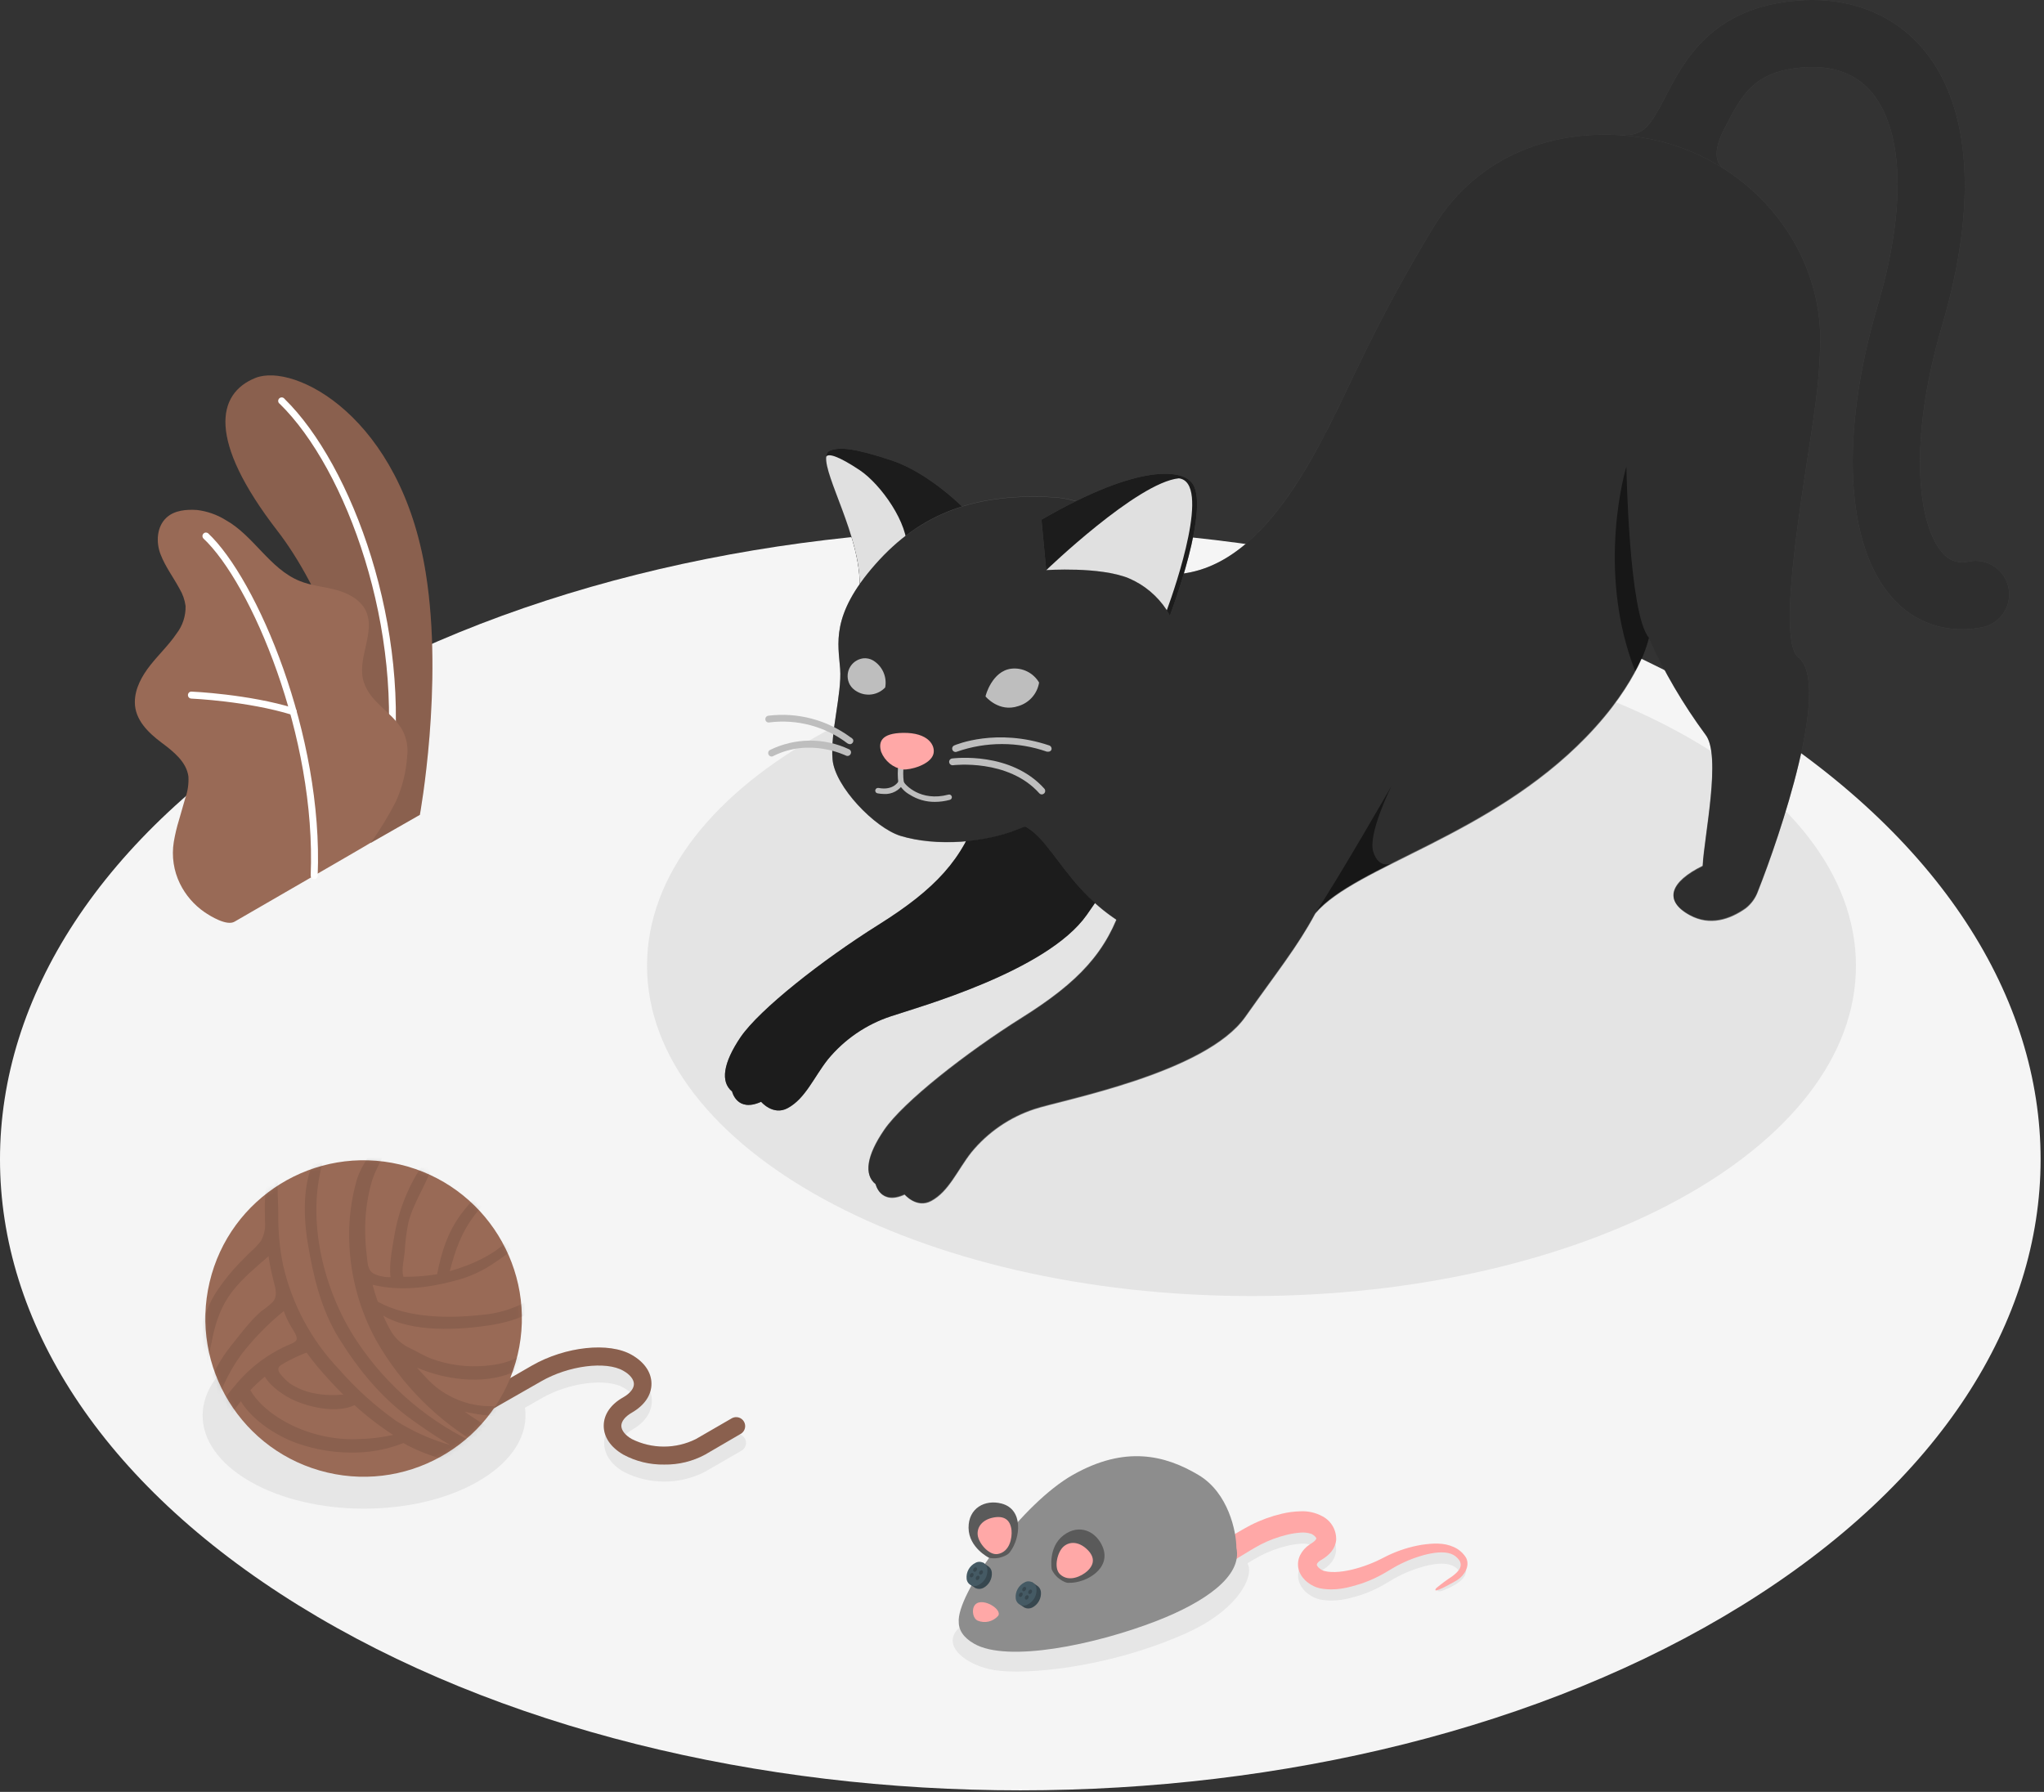 <svg width="430" height="377" viewBox="0 0 430 377" fill="none" xmlns="http://www.w3.org/2000/svg">
<rect x="0" y="0" width="430" height="377" fill="#333333" stroke="none"/>
<path d="M366.419 337.789C282.589 389.639 146.689 389.639 62.869 337.789C-20.951 285.939 -20.961 201.909 62.869 150.069C146.699 98.229 282.589 98.229 366.419 150.069C450.249 201.909 450.239 285.949 366.419 337.789Z" fill="#F5F5F5"/>
<path d="M308.159 329.299C307.718 328.298 306.954 327.474 305.989 326.959C303.849 325.959 301.619 326.339 299.299 326.659C296.979 326.979 294.359 328.459 291.979 329.559C290.819 330.109 289.769 330.689 288.679 331.139C287.566 331.6 286.428 331.994 285.269 332.319C283.009 332.949 280.349 333.319 278.569 332.829C278.509 332.8 278.445 332.78 278.379 332.769C278.238 332.711 278.101 332.644 277.969 332.569C277.807 332.477 277.656 332.366 277.519 332.239C277.292 332.065 277.116 331.834 277.009 331.569C276.995 331.454 277.019 331.338 277.079 331.239C277.241 331.004 277.448 330.804 277.689 330.649C278.609 330.119 280.789 328.849 281.069 326.349C281.118 325.334 280.878 324.325 280.377 323.44C279.876 322.555 279.135 321.83 278.239 321.349C276.793 320.549 275.148 320.177 273.499 320.279C272.194 320.304 270.896 320.475 269.629 320.789C267.387 321.319 265.215 322.111 263.159 323.149C261.439 324.029 260.059 324.899 258.779 325.649C258.086 325.266 257.368 324.932 256.629 324.649C227.029 323.019 210.979 330.429 201.809 342.439C197.749 346.179 203.299 350.439 209.239 351.389C215.469 352.389 232.539 351.089 249.159 343.789C259.559 339.229 263.209 332.859 262.739 329.789C262.683 329.479 262.582 329.18 262.439 328.899C263.349 328.339 264.299 327.769 265.279 327.259C266.993 326.387 268.801 325.716 270.669 325.259C271.653 325.014 272.657 324.857 273.669 324.789C274.433 324.716 275.204 324.808 275.929 325.059C276.829 325.559 276.929 325.959 276.929 325.979C276.929 325.999 276.929 326.189 276.689 326.429C276.567 326.561 276.433 326.682 276.289 326.789L275.539 327.279C274.694 327.841 274.006 328.609 273.539 329.509C273.273 330.043 273.12 330.625 273.087 331.22C273.054 331.815 273.143 332.41 273.349 332.969C273.728 333.921 274.37 334.746 275.199 335.349C275.573 335.633 275.975 335.877 276.399 336.079C276.569 336.149 276.659 336.199 276.889 336.279L277.629 336.509C281.009 337.159 283.679 336.379 286.309 335.569C287.587 335.134 288.834 334.609 290.039 333.999C291.239 333.379 292.329 332.669 293.349 332.089C295.308 330.997 297.394 330.147 299.559 329.559C301.559 329.029 303.719 328.739 305.259 329.279C306.209 329.649 307.669 330.569 306.639 331.629C306.377 331.912 306.093 332.173 305.789 332.409C304.699 333.269 303.219 333.609 302.329 334.679C302.506 334.756 302.696 334.795 302.889 334.795C303.081 334.795 303.272 334.756 303.449 334.679C305.389 333.879 309.529 332.179 308.159 329.299Z" fill="#E6E6E6"/>
<path d="M156.689 302.639C156.565 302.425 156.401 302.237 156.205 302.087C156.009 301.936 155.786 301.825 155.547 301.761C155.308 301.697 155.059 301.681 154.814 301.713C154.569 301.745 154.333 301.826 154.119 301.949L146.459 306.369C144.37 307.405 142.07 307.945 139.739 307.945C137.407 307.945 135.107 307.405 133.019 306.369C131.599 305.549 130.789 304.529 130.789 303.579C130.789 302.629 131.599 301.579 133.019 300.789C135.669 299.259 137.129 297.109 137.129 294.729C137.129 292.349 135.669 290.209 133.019 288.679C128.189 285.889 118.949 286.859 112.019 290.889L109.239 292.489C107.719 289.349 104.829 286.399 100.559 283.929C87.289 276.269 65.779 276.269 52.559 283.929C39.339 291.589 39.289 304.009 52.559 311.669C65.829 319.329 87.339 319.329 100.609 311.669C107.959 307.429 111.229 301.729 110.439 296.179L113.949 294.179C119.669 290.879 127.579 289.869 131.219 291.969C132.639 292.789 133.449 293.809 133.449 294.759C133.449 295.709 132.639 296.759 131.219 297.549C128.569 299.089 127.099 301.239 127.099 303.609C127.099 305.979 128.569 308.129 131.219 309.669C133.869 311.021 136.802 311.724 139.777 311.718C142.752 311.713 145.683 311.001 148.329 309.639L155.989 305.209C156.206 305.089 156.397 304.926 156.55 304.731C156.703 304.535 156.815 304.311 156.881 304.072C156.946 303.832 156.962 303.582 156.93 303.336C156.897 303.09 156.815 302.853 156.689 302.639Z" fill="#E6E6E6"/>
<path d="M263.279 272.679C333.507 272.679 390.439 241.567 390.439 203.189C390.439 164.811 333.507 133.699 263.279 133.699C193.05 133.699 136.119 164.811 136.119 203.189C136.119 241.567 193.05 272.679 263.279 272.679Z" fill="#E4E4E4"/>
<path d="M77.979 177.349L88.329 171.439C88.329 171.439 93.329 144.119 89.579 120.639C84.369 87.639 61.889 76.239 53.729 79.519C45.569 82.799 43.619 92.579 58.329 111.639C67.069 122.909 78.259 146.709 77.979 177.349Z" fill="#996A56"/>
<g opacity="0.1">
<path d="M77.979 177.349L88.329 171.439C88.329 171.439 93.329 144.119 89.579 120.639C84.369 87.639 61.889 76.239 53.729 79.519C45.569 82.799 43.619 92.579 58.329 111.639C67.069 122.909 78.259 146.709 77.979 177.349Z" fill="black"/>
</g>
<path d="M81.719 164.239H81.619C81.427 164.209 81.254 164.106 81.136 163.951C81.019 163.796 80.966 163.602 80.989 163.409C85.259 132.499 72.829 98.629 58.869 84.979C58.776 84.921 58.697 84.843 58.638 84.75C58.579 84.658 58.541 84.553 58.527 84.444C58.513 84.335 58.524 84.225 58.558 84.121C58.593 84.016 58.65 83.921 58.725 83.841C58.801 83.762 58.894 83.7 58.996 83.661C59.099 83.622 59.209 83.606 59.318 83.614C59.427 83.622 59.533 83.655 59.629 83.71C59.724 83.764 59.806 83.839 59.869 83.929C74.089 97.829 86.759 132.239 82.419 163.609C82.395 163.78 82.312 163.937 82.184 164.052C82.056 164.167 81.891 164.234 81.719 164.239Z" fill="white"/>
<path d="M49.329 193.919C47.699 194.849 44.329 192.799 43.039 191.919C40.826 190.396 39.042 188.33 37.859 185.919C36.529 183.2 36.075 180.136 36.559 177.149C36.823 175.569 37.194 174.009 37.669 172.479C38.099 170.969 38.539 169.479 38.969 167.949C39.496 166.49 39.724 164.939 39.639 163.389C39.239 160.289 36.489 158.119 33.989 156.249C31.229 154.179 28.349 151.449 28.369 147.719C28.369 144.849 29.869 142.169 31.649 139.919C33.429 137.669 35.549 135.659 37.159 133.279C38.429 131.621 39.093 129.577 39.039 127.489C38.866 126.209 38.434 124.977 37.769 123.869C36.459 121.439 34.769 119.219 33.769 116.609C32.769 113.999 32.999 110.759 35.029 108.899C36.699 107.359 39.179 107.149 41.449 107.299C43.578 107.553 45.626 108.27 47.449 109.399C53.369 112.689 56.749 119.699 63.029 122.229C65.449 123.229 68.099 123.419 70.629 124.089C73.159 124.759 75.729 126.089 76.899 128.379C79.199 132.989 74.899 138.659 76.549 143.549C77.979 147.869 82.179 149.549 84.549 153.429C85.514 155.148 85.904 157.132 85.659 159.089C85.447 162.397 84.637 165.64 83.269 168.659C81.736 171.659 79.981 174.54 78.019 177.279C77.879 177.449 49.549 193.769 49.329 193.919Z" fill="#996A56"/>
<path d="M66.079 184.979C65.882 184.971 65.695 184.886 65.561 184.742C65.426 184.598 65.353 184.406 65.359 184.209C66.579 154.949 52.789 122.649 42.769 113.269C42.648 113.132 42.583 112.954 42.586 112.771C42.588 112.589 42.658 112.413 42.783 112.279C42.907 112.145 43.076 112.061 43.258 112.045C43.441 112.028 43.622 112.08 43.769 112.189C53.989 121.759 68.059 154.599 66.829 184.269C66.819 184.461 66.735 184.642 66.595 184.774C66.456 184.906 66.271 184.979 66.079 184.979Z" fill="white"/>
<path d="M61.699 150.409C61.626 150.419 61.552 150.419 61.479 150.409C52.079 147.499 40.359 146.989 40.249 146.979C40.152 146.976 40.057 146.955 39.968 146.915C39.88 146.875 39.801 146.818 39.735 146.748C39.669 146.677 39.617 146.594 39.584 146.503C39.55 146.412 39.535 146.316 39.539 146.219C39.54 146.121 39.561 146.024 39.601 145.935C39.641 145.845 39.699 145.764 39.771 145.698C39.843 145.632 39.928 145.58 40.02 145.548C40.113 145.516 40.211 145.502 40.309 145.509C40.429 145.509 52.309 146.039 61.909 148.999C62.072 149.055 62.211 149.166 62.302 149.313C62.392 149.461 62.428 149.635 62.403 149.806C62.378 149.977 62.294 150.134 62.165 150.25C62.036 150.366 61.871 150.432 61.699 150.439V150.409Z" fill="white"/>
<path d="M139.739 308.129C136.737 308.185 133.771 307.465 131.129 306.039C128.479 304.509 127.009 302.359 127.009 299.979C127.009 297.599 128.479 295.459 131.129 293.979C132.549 293.159 133.359 292.139 133.359 291.189C133.359 290.239 132.549 289.189 131.129 288.399C127.489 286.289 119.579 287.309 113.859 290.609L102.329 297.199C102.114 297.335 101.873 297.427 101.622 297.468C101.371 297.509 101.114 297.499 100.866 297.438C100.619 297.377 100.387 297.267 100.183 297.114C99.979 296.961 99.809 296.769 99.681 296.548C99.554 296.328 99.472 296.084 99.442 295.831C99.411 295.578 99.431 295.322 99.502 295.077C99.573 294.833 99.692 294.605 99.853 294.408C100.014 294.21 100.213 294.048 100.439 293.929L111.939 287.289C118.939 283.289 128.149 282.289 132.939 285.079C135.589 286.609 137.049 288.759 137.049 291.139C137.049 293.519 135.589 295.659 132.939 297.199C131.519 298.009 130.709 299.029 130.709 299.979C130.709 300.929 131.519 301.979 132.939 302.779C135.027 303.815 137.327 304.355 139.659 304.355C141.99 304.355 144.29 303.815 146.379 302.779L154.039 298.349C154.47 298.138 154.965 298.098 155.424 298.238C155.883 298.378 156.271 298.688 156.51 299.104C156.749 299.52 156.821 300.011 156.712 300.478C156.602 300.945 156.318 301.353 155.919 301.619L148.329 306.039C145.693 307.462 142.734 308.182 139.739 308.129Z" fill="#996A56"/>
<g opacity="0.1">
<path d="M139.739 308.129C136.737 308.185 133.771 307.465 131.129 306.039C128.479 304.509 127.009 302.359 127.009 299.979C127.009 297.599 128.479 295.459 131.129 293.979C132.549 293.159 133.359 292.139 133.359 291.189C133.359 290.239 132.549 289.189 131.129 288.399C127.489 286.289 119.579 287.309 113.859 290.609L102.329 297.199C102.114 297.335 101.873 297.427 101.622 297.468C101.371 297.509 101.114 297.499 100.866 297.438C100.619 297.377 100.387 297.267 100.183 297.114C99.979 296.961 99.809 296.769 99.681 296.548C99.554 296.328 99.472 296.084 99.442 295.831C99.411 295.578 99.431 295.322 99.502 295.077C99.573 294.833 99.692 294.605 99.853 294.408C100.014 294.21 100.213 294.048 100.439 293.929L111.939 287.289C118.939 283.289 128.149 282.289 132.939 285.079C135.589 286.609 137.049 288.759 137.049 291.139C137.049 293.519 135.589 295.659 132.939 297.199C131.519 298.009 130.709 299.029 130.709 299.979C130.709 300.929 131.519 301.979 132.939 302.779C135.027 303.815 137.327 304.355 139.659 304.355C141.99 304.355 144.29 303.815 146.379 302.779L154.039 298.349C154.47 298.138 154.965 298.098 155.424 298.238C155.883 298.378 156.271 298.688 156.51 299.104C156.749 299.52 156.821 300.011 156.712 300.478C156.602 300.945 156.318 301.353 155.919 301.619L148.329 306.039C145.693 307.462 142.734 308.182 139.739 308.129Z" fill="black"/>
</g>
<path d="M108.893 285.053C113.116 267.159 102.034 249.229 84.14 245.006C66.246 240.783 48.316 251.865 44.093 269.759C39.87 287.653 50.952 305.582 68.846 309.805C86.74 314.029 104.669 302.947 108.893 285.053Z" fill="#996A56"/>
<mask id="mask0_4612_215" style="mask-type:luminance" maskUnits="userSpaceOnUse" x="43" y="244" width="67" height="67">
<path d="M108.893 285.053C113.116 267.159 102.034 249.229 84.14 245.006C66.246 240.783 48.316 251.865 44.093 269.759C39.87 287.653 50.952 305.582 68.846 309.805C86.74 314.029 104.669 302.947 108.893 285.053Z" fill="white"/>
</mask>
<g mask="url(#mask0_4612_215)">
<path opacity="0.1" d="M119.929 307.579C111.985 305.364 104.485 301.791 97.759 297.019C99.504 297.402 101.271 297.682 103.049 297.859C107.049 298.329 111.919 299.069 115.099 296.149C115.699 295.599 114.819 295.149 114.339 295.229C110.285 295.72 106.201 295.92 102.119 295.829C97.377 295.534 92.931 293.42 89.709 289.929C89.039 289.219 88.379 288.479 87.709 287.729C90.789 289.052 94.06 289.875 97.399 290.169C105.129 290.819 111.039 288.329 116.279 282.819C116.869 282.189 116.279 281.459 115.529 281.599C114.089 281.869 113.309 282.659 112.129 283.599C108.349 286.409 105.129 287.299 100.469 287.449C97.179 287.54 93.901 287.007 90.809 285.879C89.239 285.289 87.809 284.399 86.319 283.679C84.759 282.978 83.426 281.856 82.469 280.439C81.769 279.261 81.148 278.038 80.609 276.779C86.699 280.449 96.789 279.779 102.959 278.839C109.479 277.839 115.529 275.229 118.689 269.249C119.249 268.189 117.689 267.989 117.119 268.579C115.205 270.683 112.992 272.493 110.549 273.949C107.698 275.482 104.557 276.398 101.329 276.639C94.439 277.409 85.719 277.359 79.469 273.859C79.059 272.689 78.689 271.509 78.379 270.299C83.909 271.679 89.929 270.979 95.379 269.539C98.645 268.749 101.728 267.337 104.459 265.379C106.189 264.129 109.389 262.289 109.889 260.079C110.119 259.029 108.589 259.079 108.119 259.669C104.799 263.669 99.549 266.039 94.619 267.449C95.779 263.009 97.049 259.249 99.999 255.449C101.426 253.688 102.963 252.018 104.599 250.449C105.109 249.929 105.699 249.449 105.779 248.739C105.899 247.649 104.069 248.199 103.779 248.879C103.839 248.699 102.779 249.119 102.779 249.149C101.825 249.811 100.99 250.629 100.309 251.569C99.062 252.853 97.902 254.219 96.839 255.659C94.089 259.489 92.839 263.559 91.959 268.089C89.619 268.473 87.25 268.654 84.879 268.629C84.389 267.229 84.999 264.859 85.129 263.479C85.233 261.407 85.487 259.345 85.889 257.309C87.029 252.559 90.439 248.309 91.309 243.689C91.409 243.149 90.309 243.099 90.079 243.429C86.454 248.236 84.027 253.837 82.999 259.769C82.639 262.079 81.769 265.939 82.169 268.699C81.571 268.729 80.973 268.679 80.389 268.549C79.753 268.448 79.138 268.241 78.569 267.939C77.269 267.169 77.339 265.579 77.169 264.239C76.966 262.68 76.852 261.111 76.829 259.539C76.727 255.711 77.229 251.891 78.319 248.219C79.319 245.219 81.429 242.439 81.849 239.219C82.049 237.689 79.849 237.909 79.489 239.099C78.549 242.279 76.129 244.829 75.099 248.099C73.842 252.436 73.295 256.948 73.479 261.459C73.747 268.667 75.692 275.714 79.159 282.039C84.427 291.296 92.084 298.97 101.329 304.259C90.629 299.553 81.508 291.871 75.049 282.129C67.689 271.039 63.859 254.849 68.729 242.019C68.909 241.529 67.999 241.249 67.729 241.589C63.509 246.689 63.729 255.289 64.729 261.449C65.899 268.449 67.499 275.449 71.329 281.609C75.509 288.289 80.269 294.149 86.739 298.769C89.259 300.559 91.949 302.429 94.739 304.039C90.713 302.892 86.872 301.178 83.329 298.949C78.916 295.821 74.888 292.183 71.329 288.109C65.48 281.978 61.405 274.375 59.539 266.109C58.821 262.575 58.486 258.975 58.539 255.369C58.539 251.939 57.949 247.649 59.269 244.449C59.559 243.719 58.039 243.689 57.749 244.199C56.455 246.708 55.77 249.486 55.749 252.309C55.659 253.869 55.749 255.409 55.749 256.959C55.884 258.394 55.584 259.837 54.889 261.099C54.181 262.007 53.38 262.838 52.499 263.579C51.759 264.359 50.979 265.109 50.219 265.899C48.667 267.522 47.249 269.268 45.979 271.119C41.839 277.039 41.129 284.119 41.039 291.179C41.039 291.919 42.439 291.709 42.609 291.179C44.609 284.429 44.279 277.699 48.789 271.809C51.039 268.879 53.789 266.669 56.529 264.269C56.529 264.369 56.529 264.479 56.529 264.579C56.809 266.329 57.179 268.079 57.629 269.799C57.999 271.169 58.409 272.709 57.389 273.919C56.618 274.653 55.789 275.322 54.909 275.919C54.016 276.705 53.181 277.554 52.409 278.459C51.049 279.989 49.819 281.629 48.539 283.229C44.379 288.429 41.039 296.439 42.159 303.229C42.204 303.38 42.301 303.511 42.433 303.598C42.564 303.686 42.722 303.725 42.879 303.709C42.566 305.359 42.542 307.051 42.809 308.709C42.834 308.842 42.904 308.962 43.008 309.048C43.113 309.135 43.244 309.182 43.379 309.182C43.514 309.182 43.645 309.135 43.749 309.048C43.853 308.962 43.924 308.842 43.949 308.709C45.149 303.643 47.439 298.9 50.659 294.809C53.279 299.109 58.849 302.519 63.219 303.889C66.56 304.992 70.051 305.572 73.569 305.609C77.428 305.705 81.267 305.025 84.859 303.609C89.573 306.265 94.852 307.76 100.259 307.969C100.515 307.951 100.763 307.87 100.979 307.732C101.196 307.594 101.374 307.404 101.499 307.179C102.701 307.572 103.931 307.873 105.179 308.079C105.532 308.071 105.872 307.945 106.144 307.72C106.416 307.495 106.605 307.184 106.679 306.839C110.666 308.426 114.917 309.244 119.209 309.249C119.999 309.159 121.129 307.939 119.929 307.579ZM64.499 284.579C65.229 285.579 65.999 286.579 66.829 287.579C68.529 289.579 70.359 291.579 72.289 293.499C72.149 293.359 71.049 293.499 70.829 293.499C70.309 293.499 69.829 293.499 69.269 293.499C68.261 293.47 67.258 293.36 66.269 293.169C64.375 292.84 62.571 292.122 60.969 291.059C60.22 290.48 59.548 289.808 58.969 289.059C58.479 288.469 58.309 287.689 59.069 287.229C59.609 286.899 60.159 286.579 60.719 286.279C61.889 285.662 63.094 285.114 64.329 284.639L64.499 284.579ZM44.789 298.279C45.848 293.421 47.92 288.842 50.869 284.839C53.462 281.515 56.424 278.495 59.699 275.839C60.071 276.877 60.533 277.881 61.079 278.839C61.439 279.549 62.619 280.999 62.389 281.839C62.339 281.998 62.242 282.138 62.109 282.239C61.811 282.481 61.472 282.667 61.109 282.789C56.509 284.717 52.461 287.758 49.329 291.639C47.566 293.664 46.042 295.885 44.789 298.259V298.279ZM75.109 302.799C71.994 302.888 68.885 302.479 65.899 301.589C61.259 300.279 55.259 297.009 52.659 292.479C53.615 291.466 54.638 290.518 55.719 289.639C57.009 291.869 59.979 293.769 61.919 294.639C65.439 296.189 70.919 297.349 74.589 295.639C77.121 297.943 79.836 300.037 82.709 301.899C80.213 302.455 77.666 302.75 75.109 302.779V302.799Z" fill="black"/>
</g>
<path d="M252.949 329.539C252.949 329.539 252.869 329.229 252.849 328.889C252.769 328.433 252.769 327.966 252.849 327.509C252.949 326.509 253.849 326.309 254.849 325.669L258.409 323.569C259.789 322.779 261.279 321.819 263.179 320.839C265.235 319.801 267.407 319.009 269.649 318.479C270.918 318.175 272.215 318.004 273.519 317.969C275.169 317.876 276.812 318.251 278.259 319.049C279.155 319.53 279.896 320.255 280.397 321.14C280.898 322.025 281.138 323.033 281.089 324.049C280.809 326.539 278.629 327.819 277.709 328.349C277.466 328.5 277.258 328.701 277.099 328.939C277.041 329.035 277.016 329.148 277.029 329.259C277.133 329.529 277.309 329.764 277.539 329.939C277.681 330.059 277.831 330.17 277.989 330.269C278.121 330.341 278.258 330.405 278.399 330.459L278.589 330.519C280.369 331.009 283.029 330.649 285.289 330.009C286.449 329.688 287.588 329.294 288.699 328.829C289.789 328.389 290.839 327.829 291.999 327.249C294.237 326.182 296.613 325.431 299.059 325.019C301.389 324.689 303.709 324.509 305.849 325.489C306.931 325.971 307.838 326.774 308.449 327.789C309.269 329.509 308.059 331.439 306.629 332.389C306.339 332.589 302.149 334.989 301.979 334.569C301.919 334.409 302.049 334.239 302.169 334.119C303.24 333.221 304.366 332.389 305.539 331.629C306.539 330.839 307.859 329.739 307.029 328.319C306.592 327.665 305.958 327.167 305.219 326.899C303.679 326.359 301.549 326.639 299.519 327.179C297.358 327.774 295.279 328.633 293.329 329.739C292.329 330.319 291.219 331.029 290.019 331.639C288.818 332.258 287.571 332.783 286.289 333.209C283.659 334.019 280.989 334.799 277.609 334.159L276.869 333.929C276.639 333.849 276.549 333.789 276.379 333.719C275.953 333.521 275.551 333.276 275.179 332.989C274.356 332.393 273.715 331.579 273.329 330.639C273.123 330.08 273.034 329.484 273.066 328.889C273.099 328.294 273.253 327.712 273.519 327.179C273.982 326.276 274.671 325.507 275.519 324.949L276.269 324.449C276.415 324.344 276.549 324.224 276.669 324.089C276.879 323.859 276.929 323.689 276.909 323.649C276.889 323.609 276.839 323.229 275.909 322.729C275.184 322.478 274.414 322.383 273.649 322.449C272.636 322.515 271.632 322.676 270.649 322.929C268.781 323.386 266.973 324.057 265.259 324.929C263.669 325.759 262.139 326.759 260.769 327.569L257.229 329.709C256.229 330.239 255.619 330.999 254.659 330.589C254.223 330.436 253.814 330.213 253.449 329.929C253.179 329.759 252.939 329.509 252.949 329.539Z" fill="#FFA8A7"/>
<path d="M260.099 325.639C260.099 322.289 258.439 314.049 252.099 310.309C245.099 306.149 236.689 304.069 225.689 310.309C215.219 316.239 202.069 334.189 201.689 340.689V340.909C201.689 340.909 201.689 340.979 201.689 341.009C201.629 342.879 202.589 344.469 204.899 345.809C211.899 349.869 230.399 346.059 243.379 341.009C253.329 337.139 261.419 331.639 260.099 325.639Z" fill="#8D8D8D"/>
<path d="M205.669 340.969C204.669 340.489 204.489 338.899 204.859 338.059C205.999 335.519 211.119 338.569 209.949 339.999C209.424 340.585 208.73 340.993 207.964 341.167C207.197 341.34 206.395 341.271 205.669 340.969Z" fill="#FFA8A7"/>
<path d="M208.079 327.759C208.079 327.759 203.809 325.649 203.759 321.469C203.709 317.289 207.219 315.419 210.709 316.339C215.349 317.559 214.709 323.609 212.469 326.529C212.469 326.529 212.079 327.299 210.159 327.759C209.472 327.896 208.765 327.896 208.079 327.759Z" fill="#5A5A5A"/>
<path d="M209.869 326.959C208.009 327.259 205.789 324.589 205.669 322.859C205.549 321.129 206.769 319.709 208.979 319.279C211.189 318.849 212.569 319.699 212.799 321.989C212.939 323.469 212.469 326.529 209.869 326.959Z" fill="#FFA8A7"/>
<path d="M221.259 330.219C221.259 330.219 220.409 325.539 223.739 323.009C227.069 320.479 230.659 322.179 231.999 325.529C233.789 329.979 228.559 333.089 224.859 333.019C224.859 333.019 224.009 333.159 222.499 331.889C221.98 331.419 221.559 330.852 221.259 330.219Z" fill="#5A5A5A"/>
<path d="M222.969 331.179C221.619 329.869 222.439 326.499 223.759 325.369C225.079 324.239 226.949 324.369 228.599 325.889C230.249 327.409 230.409 329.029 228.699 330.579C227.599 331.569 224.859 333.019 222.969 331.179Z" fill="#FFA8A7"/>
<path d="M217.099 332.879L218.099 333.559C218.34 333.696 218.545 333.888 218.698 334.119C218.851 334.35 218.947 334.614 218.979 334.889C219.044 335.564 218.904 336.243 218.578 336.837C218.251 337.431 217.753 337.913 217.149 338.219C216.893 338.347 216.61 338.413 216.324 338.413C216.038 338.413 215.755 338.347 215.499 338.219L214.559 337.579L214.709 337.289C214.61 337.094 214.542 336.885 214.509 336.669C214.446 335.995 214.587 335.317 214.913 334.724C215.24 334.13 215.736 333.648 216.339 333.339C216.508 333.265 216.686 333.211 216.869 333.179L217.099 332.879Z" fill="#37474F"/>
<path d="M218.039 334.239C218.107 334.914 217.969 335.594 217.642 336.189C217.315 336.783 216.815 337.265 216.209 337.569C215.965 337.714 215.687 337.794 215.403 337.803C215.119 337.811 214.838 337.748 214.585 337.618C214.332 337.488 214.116 337.296 213.958 337.06C213.8 336.824 213.704 336.552 213.679 336.269C213.614 335.594 213.753 334.916 214.08 334.322C214.406 333.727 214.904 333.246 215.509 332.939C215.753 332.794 216.031 332.714 216.315 332.705C216.599 332.697 216.88 332.76 217.133 332.89C217.386 333.02 217.602 333.212 217.76 333.448C217.918 333.684 218.014 333.956 218.039 334.239Z" fill="#455A64"/>
<path d="M215.869 334.139C215.879 334.264 215.853 334.39 215.792 334.5C215.732 334.611 215.64 334.701 215.529 334.759C215.484 334.787 215.432 334.802 215.379 334.804C215.327 334.806 215.274 334.794 215.227 334.77C215.18 334.746 215.14 334.711 215.11 334.667C215.081 334.623 215.063 334.572 215.059 334.519C215.047 334.394 215.073 334.267 215.134 334.157C215.194 334.046 215.287 333.957 215.399 333.899C215.445 333.874 215.496 333.861 215.548 333.86C215.6 333.86 215.651 333.872 215.697 333.895C215.743 333.919 215.783 333.954 215.813 333.996C215.843 334.038 215.862 334.088 215.869 334.139Z" fill="#37474F"/>
<path d="M217.119 334.709C217.134 334.835 217.109 334.962 217.048 335.073C216.987 335.185 216.893 335.274 216.779 335.329C216.734 335.357 216.682 335.372 216.629 335.374C216.576 335.376 216.524 335.364 216.477 335.34C216.43 335.316 216.39 335.281 216.36 335.237C216.331 335.193 216.313 335.142 216.309 335.089C216.298 334.964 216.325 334.838 216.385 334.728C216.446 334.618 216.538 334.528 216.649 334.469C216.694 334.442 216.746 334.426 216.798 334.424C216.851 334.422 216.904 334.434 216.951 334.458C216.998 334.482 217.038 334.518 217.068 334.562C217.097 334.606 217.115 334.656 217.119 334.709Z" fill="#37474F"/>
<path d="M215.149 335.329C215.161 335.455 215.135 335.581 215.074 335.691C215.013 335.802 214.921 335.892 214.809 335.949C214.763 335.974 214.712 335.987 214.66 335.988C214.608 335.988 214.557 335.976 214.511 335.953C214.464 335.929 214.425 335.895 214.395 335.852C214.365 335.81 214.346 335.761 214.339 335.709C214.328 335.584 214.355 335.458 214.416 335.348C214.476 335.238 214.568 335.148 214.679 335.089C214.724 335.062 214.776 335.046 214.828 335.044C214.881 335.042 214.934 335.054 214.981 335.078C215.028 335.102 215.068 335.138 215.098 335.182C215.127 335.226 215.145 335.276 215.149 335.329Z" fill="#37474F"/>
<path d="M216.409 335.899C216.419 336.023 216.392 336.147 216.331 336.256C216.271 336.364 216.179 336.452 216.069 336.509C216.024 336.537 215.972 336.552 215.919 336.554C215.867 336.556 215.814 336.544 215.767 336.52C215.72 336.496 215.68 336.46 215.65 336.417C215.621 336.373 215.603 336.322 215.599 336.269C215.585 336.145 215.61 336.019 215.671 335.91C215.732 335.8 215.826 335.713 215.939 335.659C215.984 335.632 216.036 335.616 216.088 335.614C216.141 335.612 216.194 335.624 216.241 335.648C216.288 335.672 216.328 335.708 216.358 335.752C216.387 335.796 216.405 335.846 216.409 335.899Z" fill="#37474F"/>
<path d="M206.769 328.759L207.769 329.449C208.011 329.585 208.217 329.776 208.37 330.007C208.523 330.239 208.619 330.503 208.649 330.779C208.714 331.454 208.574 332.132 208.248 332.727C207.921 333.321 207.423 333.802 206.819 334.109C206.564 334.234 206.283 334.3 205.999 334.3C205.715 334.3 205.434 334.234 205.179 334.109L204.239 333.469L204.389 333.179C204.294 332.983 204.227 332.774 204.189 332.559C204.124 331.884 204.263 331.206 204.59 330.612C204.916 330.017 205.414 329.536 206.019 329.229C206.188 329.154 206.366 329.101 206.549 329.069L206.769 328.759Z" fill="#37474F"/>
<path d="M207.709 330.129C207.777 330.804 207.638 331.484 207.312 332.079C206.985 332.673 206.485 333.155 205.879 333.459C205.634 333.604 205.357 333.684 205.073 333.693C204.789 333.702 204.508 333.638 204.255 333.508C204.002 333.378 203.786 333.186 203.628 332.95C203.47 332.714 203.374 332.442 203.349 332.159C203.284 331.484 203.423 330.806 203.75 330.212C204.076 329.618 204.574 329.136 205.179 328.829C205.423 328.684 205.701 328.604 205.985 328.595C206.269 328.587 206.55 328.65 206.803 328.78C207.056 328.91 207.271 329.102 207.43 329.338C207.588 329.574 207.684 329.846 207.709 330.129Z" fill="#455A64"/>
<path d="M205.539 330.029C205.549 330.154 205.523 330.28 205.462 330.39C205.402 330.501 205.31 330.591 205.199 330.649C205.154 330.677 205.102 330.692 205.049 330.694C204.996 330.696 204.944 330.684 204.897 330.66C204.85 330.636 204.81 330.601 204.78 330.557C204.751 330.513 204.733 330.462 204.729 330.409C204.717 330.284 204.743 330.157 204.804 330.047C204.864 329.936 204.957 329.847 205.069 329.789C205.115 329.764 205.166 329.751 205.218 329.75C205.269 329.75 205.321 329.762 205.367 329.785C205.413 329.809 205.453 329.844 205.483 329.886C205.513 329.928 205.532 329.978 205.539 330.029Z" fill="#37474F"/>
<path d="M206.789 330.639C206.804 330.765 206.779 330.892 206.718 331.003C206.657 331.114 206.563 331.204 206.449 331.259C206.403 331.284 206.352 331.297 206.3 331.298C206.248 331.299 206.197 331.286 206.151 331.263C206.104 331.239 206.065 331.205 206.035 331.162C206.005 331.12 205.986 331.071 205.979 331.019C205.968 330.894 205.995 330.768 206.056 330.658C206.116 330.548 206.208 330.458 206.319 330.399C206.364 330.372 206.416 330.356 206.468 330.354C206.521 330.352 206.574 330.364 206.621 330.388C206.668 330.412 206.708 330.448 206.738 330.492C206.767 330.536 206.785 330.586 206.789 330.639Z" fill="#37474F"/>
<path d="M204.819 331.219C204.834 331.345 204.809 331.472 204.748 331.583C204.687 331.695 204.593 331.784 204.479 331.839C204.433 331.864 204.381 331.877 204.328 331.877C204.275 331.877 204.224 331.865 204.177 331.84C204.131 331.815 204.091 331.779 204.062 331.736C204.032 331.692 204.014 331.642 204.009 331.589C203.999 331.465 204.026 331.341 204.087 331.233C204.147 331.124 204.238 331.036 204.349 330.979C204.394 330.952 204.446 330.936 204.498 330.934C204.551 330.932 204.604 330.944 204.651 330.968C204.698 330.992 204.738 331.028 204.768 331.072C204.797 331.116 204.815 331.166 204.819 331.219Z" fill="#37474F"/>
<path d="M206.079 331.789C206.089 331.913 206.062 332.037 206.001 332.146C205.941 332.254 205.849 332.342 205.739 332.399C205.694 332.427 205.642 332.442 205.589 332.444C205.537 332.446 205.484 332.434 205.437 332.41C205.39 332.386 205.35 332.351 205.32 332.307C205.291 332.263 205.273 332.212 205.269 332.159C205.255 332.035 205.28 331.909 205.341 331.8C205.402 331.69 205.496 331.603 205.609 331.549C205.654 331.522 205.706 331.506 205.758 331.504C205.811 331.502 205.864 331.514 205.911 331.538C205.958 331.562 205.998 331.598 206.028 331.642C206.057 331.686 206.075 331.736 206.079 331.789Z" fill="#37474F"/>
<path d="M412.689 132.399C409.943 132.41 407.226 131.833 404.722 130.707C402.217 129.58 399.983 127.931 398.169 125.869C388.239 114.929 387.009 91.399 394.959 64.459C400.959 44.219 400.549 27.899 393.959 19.689C390.639 15.569 385.719 13.689 379.339 14.189C369.039 14.959 366.469 19.899 362.929 26.739C361.359 29.739 360.169 33.249 362.239 35.199C359.019 38.639 349.029 42.349 342.239 42.549C341.312 42.577 340.388 42.422 339.521 42.092C338.654 41.763 337.86 41.266 337.185 40.63C336.51 39.994 335.967 39.231 335.587 38.385C335.206 37.539 334.997 36.626 334.969 35.699C334.941 34.772 335.097 33.849 335.426 32.981C335.755 32.114 336.252 31.321 336.888 30.645C337.524 29.97 338.287 29.427 339.133 29.047C339.979 28.667 340.892 28.457 341.819 28.429C345.819 28.309 347.019 26.769 350.419 20.229C354.299 12.749 360.159 1.459 378.329 0.109C389.279 -0.711 398.749 3.109 404.979 10.809C414.709 22.809 415.979 43.329 408.579 68.449C401.269 93.229 403.519 110.659 408.699 116.369C409.36 117.169 410.24 117.76 411.23 118.07C412.22 118.381 413.279 118.398 414.279 118.119C415.19 117.944 416.126 117.95 417.034 118.136C417.943 118.323 418.806 118.686 419.574 119.206C420.342 119.726 421 120.393 421.51 121.167C422.021 121.941 422.374 122.808 422.549 123.719C422.724 124.63 422.718 125.566 422.532 126.475C422.345 127.383 421.982 128.246 421.462 129.014C420.942 129.782 420.276 130.44 419.501 130.95C418.727 131.461 417.86 131.814 416.949 131.989C415.545 132.261 414.119 132.399 412.689 132.399Z" fill="#5D5D5D"/>
<path opacity="0.5" d="M412.689 132.399C409.943 132.41 407.226 131.833 404.722 130.707C402.217 129.58 399.983 127.931 398.169 125.869C388.239 114.929 387.009 91.399 394.959 64.459C400.959 44.219 400.549 27.899 393.959 19.689C390.639 15.569 385.719 13.689 379.339 14.189C369.039 14.959 366.469 19.899 362.929 26.739C361.359 29.739 360.169 33.249 362.239 35.199C359.019 38.639 349.029 42.349 342.239 42.549C341.312 42.577 340.388 42.422 339.521 42.092C338.654 41.763 337.86 41.266 337.185 40.63C336.51 39.994 335.967 39.231 335.587 38.385C335.206 37.539 334.997 36.626 334.969 35.699C334.941 34.772 335.097 33.849 335.426 32.981C335.755 32.114 336.252 31.321 336.888 30.645C337.524 29.97 338.287 29.427 339.133 29.047C339.979 28.667 340.892 28.457 341.819 28.429C345.819 28.309 347.019 26.769 350.419 20.229C354.299 12.749 360.159 1.459 378.329 0.109C389.279 -0.711 398.749 3.109 404.979 10.809C414.709 22.809 415.979 43.329 408.579 68.449C401.269 93.229 403.519 110.659 408.699 116.369C409.36 117.169 410.24 117.76 411.23 118.07C412.22 118.381 413.279 118.398 414.279 118.119C415.19 117.944 416.126 117.95 417.034 118.136C417.943 118.323 418.806 118.686 419.574 119.206C420.342 119.726 421 120.393 421.51 121.167C422.021 121.941 422.374 122.808 422.549 123.719C422.724 124.63 422.718 125.566 422.532 126.475C422.345 127.383 421.982 128.246 421.462 129.014C420.942 129.782 420.276 130.44 419.501 130.95C418.727 131.461 417.86 131.814 416.949 131.989C415.545 132.261 414.119 132.399 412.689 132.399Z" fill="black"/>
<path d="M205.959 170.409C202.669 180.789 196.699 187.109 184.809 194.569C172.919 202.029 159.809 212.359 155.809 218.189C152.119 223.639 151.529 227.639 154.009 229.639C154.009 229.639 155.009 234.129 160.119 231.809C160.119 231.809 162.639 234.809 165.709 233.139C169.429 231.139 171.219 226.639 174.129 222.939C177.605 218.697 182.219 215.533 187.429 213.819C193.149 211.899 220.229 204.379 228.609 192.509C236.989 180.639 238.249 175.939 242.199 165.429" fill="#5D5D5D"/>
<path opacity="0.7" d="M205.959 170.409C202.669 180.789 196.699 187.109 184.809 194.569C172.919 202.029 159.809 212.359 155.809 218.189C152.119 223.639 151.529 227.639 154.009 229.639C154.009 229.639 155.009 234.129 160.119 231.809C160.119 231.809 162.639 234.809 165.709 233.139C169.429 231.139 171.219 226.639 174.129 222.939C177.605 218.697 182.219 215.533 187.429 213.819C193.149 211.899 220.229 204.379 228.609 192.509C236.989 180.639 238.249 175.939 242.199 165.429" fill="black"/>
<path d="M236.159 189.879C232.859 200.259 226.899 206.589 215.009 214.049C203.119 221.509 190.009 231.829 186.009 237.659C182.279 243.099 181.689 247.109 184.179 249.079C184.179 249.079 185.179 253.579 190.279 251.249C190.279 251.249 192.809 254.249 195.879 252.589C199.599 250.589 201.389 246.089 204.299 242.389C207.77 238.146 212.381 234.982 217.589 233.269C223.319 231.349 253.589 225.729 261.949 213.859C270.309 201.989 274.869 196.859 279.519 186.249" fill="#5D5D5D"/>
<path d="M382.939 71.459C382.939 49.459 365.249 31.089 343.359 28.659C327.009 26.839 310.959 32.579 301.689 47.589C295.971 56.967 290.728 66.626 285.979 76.529C277.679 93.439 264.329 126.639 239.749 119.999L236.749 164.199L211.409 173.049C221.219 172.539 222.299 187.529 238.899 195.789C255.499 204.049 265.899 204.929 276.689 192.079C285.129 182.079 313.349 175.909 333.639 155.009C345.069 143.229 346.829 134.149 346.829 134.149C350.078 141.331 354.077 148.148 358.759 154.489C362.189 158.819 358.479 175.969 358.179 182.149C351.459 185.439 349.799 189.399 355.489 192.479C359.709 194.759 363.879 193.369 367.199 191.029C368.398 190.098 369.304 188.841 369.809 187.409C374.329 176.169 385.329 143.829 378.329 138.309C373.329 134.399 380.139 98.879 381.829 85.679C382.497 80.967 382.868 76.218 382.939 71.459Z" fill="#5D5D5D"/>
<path opacity="0.5" d="M343.999 141.219C345.259 138.999 346.221 136.621 346.859 134.149C342.639 129.079 342.149 98.149 342.149 98.149C342.149 98.149 335.569 119.639 343.999 141.219Z" fill="black"/>
<path opacity="0.5" d="M292.719 181.639C292.719 181.639 290.099 182.969 288.899 179.219C287.699 175.469 292.719 165.389 292.719 165.389C292.719 165.389 281.659 184.679 276.719 192.069C279.829 188.389 285.629 185.219 292.719 181.639Z" fill="black"/>
<path d="M202.769 106.939C202.769 106.939 195.519 99.529 187.629 96.889C179.739 94.249 176.629 94.029 174.629 94.799C170.849 96.279 180.859 111.109 180.859 122.859L202.769 106.939Z" fill="#5D5D5D"/>
<path opacity="0.7" d="M202.769 106.939C202.769 106.939 195.519 99.529 187.629 96.889C179.739 94.249 176.629 94.029 174.629 94.799C170.849 96.279 180.859 111.109 180.859 122.859L202.769 106.939Z" fill="black"/>
<path d="M180.859 98.919C176.469 95.989 174.179 95.269 173.809 96.119C173.399 100.269 180.859 112.709 180.859 122.859L190.789 115.649C191.179 110.179 185.329 101.909 180.859 98.919Z" fill="#E0E0E0"/>
<path d="M244.329 116.789C238.519 109.989 228.619 105.029 221.869 104.619C205.189 103.619 193.629 107.979 184.149 118.719C174.669 129.459 176.369 135.489 176.749 140.719C177.129 145.949 174.629 154.169 175.159 159.829C175.689 165.489 183.999 174.119 189.409 175.829C197.009 178.159 207.479 177.289 214.409 174.369C221.339 171.449 238.939 170.089 242.409 179.309L256.609 140.769C249.789 132.779 251.209 124.849 244.329 116.789Z" fill="#5D5D5D"/>
<path opacity="0.5" d="M382.939 71.459C382.939 49.459 365.249 31.089 343.359 28.659C327.009 26.839 310.959 32.579 301.689 47.589C295.971 56.967 290.728 66.626 285.979 76.529C278.549 91.659 267.109 119.819 247.149 120.829C246.334 119.409 245.387 118.07 244.319 116.829C238.509 110.029 228.609 105.069 221.859 104.659C205.179 103.659 193.619 108.019 184.139 118.759C174.659 129.499 176.359 135.529 176.739 140.759C177.119 145.989 174.619 154.209 175.149 159.869C175.679 165.529 183.989 174.159 189.399 175.869C196.999 178.199 207.469 177.329 214.399 174.409C214.739 174.259 215.119 174.119 215.519 173.979C221.329 176.829 224.299 186.549 234.899 193.559C231.399 201.909 225.519 207.559 215.059 214.169C203.169 221.629 190.059 231.949 186.059 237.779C182.329 243.219 181.739 247.229 184.229 249.199C184.229 249.199 185.229 253.699 190.329 251.369C190.329 251.369 192.859 254.369 195.929 252.709C199.649 250.709 201.439 246.209 204.349 242.509C207.82 238.266 212.431 235.102 217.639 233.389C223.369 231.469 253.639 225.849 261.999 213.979C268.679 204.509 272.919 199.299 276.729 192.209C285.169 182.209 313.389 176.039 333.679 155.139C345.109 143.359 346.869 134.279 346.869 134.279C350.118 141.461 354.117 148.278 358.799 154.619C362.229 158.949 358.519 176.099 358.219 182.279C351.499 185.569 349.839 189.529 355.529 192.609C359.749 194.889 363.919 193.499 367.239 191.159C368.438 190.228 369.344 188.971 369.849 187.539C374.329 176.169 385.329 143.829 378.329 138.309C373.329 134.399 380.139 98.879 381.829 85.679C382.497 80.967 382.868 76.218 382.939 71.459Z" fill="black"/>
<path d="M250.519 101.339C248.639 99.179 240.269 97.079 219.099 109.339L220.099 120.019C220.099 120.019 231.339 119.229 237.449 121.729C240.722 123.122 243.507 125.458 245.449 128.439C245.685 128.797 245.902 129.168 246.099 129.549C246.099 129.549 255.119 105.799 250.519 101.339Z" fill="#5D5D5D"/>
<path opacity="0.7" d="M250.519 101.339C248.639 99.179 240.269 97.079 219.099 109.339L220.099 120.019C220.099 120.019 231.339 119.229 237.449 121.729C240.722 123.122 243.507 125.458 245.449 128.439C245.685 128.797 245.902 129.168 246.099 129.549C246.099 129.549 255.119 105.799 250.519 101.339Z" fill="black"/>
<path d="M247.979 100.639C239.229 101.529 220.109 119.949 220.109 119.949C220.109 119.949 231.349 119.159 237.459 121.659C240.733 123.052 243.517 125.388 245.459 128.369V128.419C247.329 123.339 254.829 101.419 247.979 100.639Z" fill="#E0E0E0"/>
<path d="M207.329 146.529C207.329 146.289 208.739 141.189 212.729 140.689C213.885 140.554 215.056 140.758 216.098 141.277C217.14 141.795 218.009 142.606 218.599 143.609C218.408 144.763 217.895 145.839 217.121 146.714C216.346 147.59 215.34 148.229 214.219 148.559C210.139 149.949 207.329 146.529 207.329 146.529Z" fill="#BEBEBE"/>
<path d="M186.219 144.639C186.424 143.54 186.288 142.405 185.829 141.386C185.369 140.367 184.608 139.513 183.649 138.939C183.025 138.582 182.304 138.432 181.589 138.509C180.982 138.588 180.403 138.814 179.903 139.168C179.403 139.521 178.997 139.991 178.72 140.537C178.443 141.083 178.304 141.688 178.314 142.3C178.324 142.912 178.484 143.513 178.779 144.049C179.141 144.661 179.663 145.162 180.289 145.499C181.23 146.043 182.327 146.253 183.403 146.097C184.479 145.941 185.471 145.428 186.219 144.639Z" fill="#BEBEBE"/>
<path d="M220.479 158.149C220.403 158.159 220.325 158.159 220.249 158.149C214.117 156.008 207.441 156.008 201.309 158.149C201.135 158.225 200.939 158.228 200.762 158.159C200.586 158.09 200.444 157.953 200.369 157.779C200.293 157.606 200.29 157.409 200.359 157.233C200.429 157.056 200.565 156.915 200.739 156.839C201.099 156.679 209.629 153.089 220.739 156.839C220.917 156.903 221.064 157.033 221.148 157.203C221.232 157.373 221.247 157.569 221.189 157.749C221.126 157.881 221.024 157.99 220.897 158.061C220.77 158.133 220.624 158.164 220.479 158.149Z" fill="#BEBEBE"/>
<path d="M219.179 167.139C219.077 167.14 218.976 167.119 218.883 167.078C218.79 167.037 218.706 166.976 218.639 166.899C212.099 159.579 200.589 160.979 200.479 160.999C200.291 161.019 200.103 160.966 199.954 160.85C199.805 160.735 199.706 160.566 199.679 160.379C199.666 160.287 199.672 160.192 199.696 160.102C199.72 160.012 199.761 159.927 199.818 159.853C199.874 159.778 199.945 159.716 200.026 159.669C200.107 159.622 200.196 159.592 200.289 159.579C200.789 159.519 212.669 158.069 219.709 165.939C219.828 166.082 219.889 166.265 219.878 166.451C219.866 166.637 219.785 166.812 219.649 166.939C219.522 167.062 219.355 167.133 219.179 167.139Z" fill="#BEBEBE"/>
<path d="M178.829 156.569C178.633 156.568 178.442 156.509 178.279 156.399C173.575 152.828 167.657 151.248 161.799 151.999C161.705 152.013 161.609 152.008 161.518 151.983C161.426 151.959 161.341 151.915 161.267 151.856C161.193 151.797 161.131 151.723 161.087 151.64C161.043 151.556 161.016 151.464 161.009 151.369C160.989 151.181 161.044 150.993 161.162 150.845C161.28 150.697 161.451 150.602 161.639 150.579C167.768 149.824 173.953 151.449 178.919 155.119C179.003 155.152 179.081 155.2 179.149 155.259L179.219 155.319C179.317 155.398 179.402 155.492 179.469 155.599C179.525 155.749 179.529 155.914 179.48 156.066C179.431 156.219 179.332 156.35 179.199 156.439C179.095 156.526 178.964 156.572 178.829 156.569Z" fill="#BEBEBE"/>
<path d="M162.329 159.169C162.198 159.171 162.069 159.135 161.957 159.066C161.846 158.997 161.756 158.897 161.699 158.779C161.649 158.694 161.618 158.6 161.607 158.502C161.595 158.404 161.605 158.305 161.634 158.211C161.663 158.117 161.711 158.03 161.776 157.956C161.841 157.881 161.92 157.821 162.009 157.779C164.592 156.511 167.427 155.841 170.304 155.818C173.181 155.796 176.027 156.422 178.629 157.649C178.718 157.691 178.797 157.751 178.862 157.826C178.926 157.9 178.975 157.987 179.004 158.081C179.033 158.175 179.042 158.274 179.031 158.372C179.02 158.47 178.989 158.564 178.939 158.649C178.895 158.736 178.833 158.813 178.759 158.876C178.684 158.939 178.598 158.987 178.504 159.015C178.411 159.044 178.313 159.054 178.216 159.045C178.119 159.035 178.025 159.006 177.939 158.959C177.859 158.959 170.369 155.139 162.629 159.089C162.537 159.14 162.434 159.168 162.329 159.169Z" fill="#BEBEBE"/>
<path d="M196.669 168.709C194.788 168.726 192.943 168.194 191.359 167.179C190.337 166.611 189.51 165.746 188.989 164.699C188.652 162.132 188.997 159.521 189.989 157.129C190.004 157.043 190.038 156.961 190.089 156.89C190.14 156.819 190.207 156.761 190.285 156.72C190.362 156.68 190.448 156.657 190.535 156.655C190.623 156.652 190.71 156.67 190.789 156.707C190.869 156.743 190.939 156.798 190.994 156.866C191.049 156.933 191.087 157.013 191.107 157.099C191.126 157.184 191.126 157.273 191.105 157.358C191.085 157.443 191.045 157.522 190.989 157.589C190.118 159.789 189.822 162.174 190.129 164.519C190.359 165.029 193.609 168.759 199.529 167.179C199.675 167.139 199.83 167.159 199.962 167.234C200.093 167.309 200.189 167.433 200.229 167.579C200.269 167.725 200.249 167.881 200.174 168.012C200.099 168.143 199.975 168.239 199.829 168.279C198.8 168.563 197.737 168.708 196.669 168.709Z" fill="#BEBEBE"/>
<path d="M189.949 154.189C185.479 154.269 184.719 156.029 185.369 158.189C185.751 159.14 186.367 159.978 187.161 160.625C187.955 161.272 188.901 161.707 189.909 161.889C191.519 162.029 195.769 160.889 196.369 158.619C196.819 156.869 195.329 154.099 189.949 154.189Z" fill="#FFA8A7"/>
<path d="M185.979 167.049C185.512 167.043 185.047 166.996 184.589 166.909C184.515 166.895 184.445 166.866 184.383 166.825C184.32 166.783 184.267 166.73 184.225 166.668C184.183 166.605 184.154 166.535 184.139 166.462C184.124 166.388 184.124 166.313 184.139 166.239C184.168 166.09 184.255 165.958 184.38 165.872C184.505 165.786 184.659 165.753 184.809 165.779C187.949 166.379 188.999 164.439 189.039 164.349C189.109 164.215 189.229 164.114 189.373 164.068C189.517 164.021 189.673 164.032 189.809 164.099C189.944 164.166 190.047 164.283 190.095 164.426C190.144 164.568 190.135 164.724 190.069 164.859C189.654 165.565 189.053 166.143 188.332 166.529C187.61 166.916 186.796 167.096 185.979 167.049Z" fill="#BEBEBE"/>
</svg>
